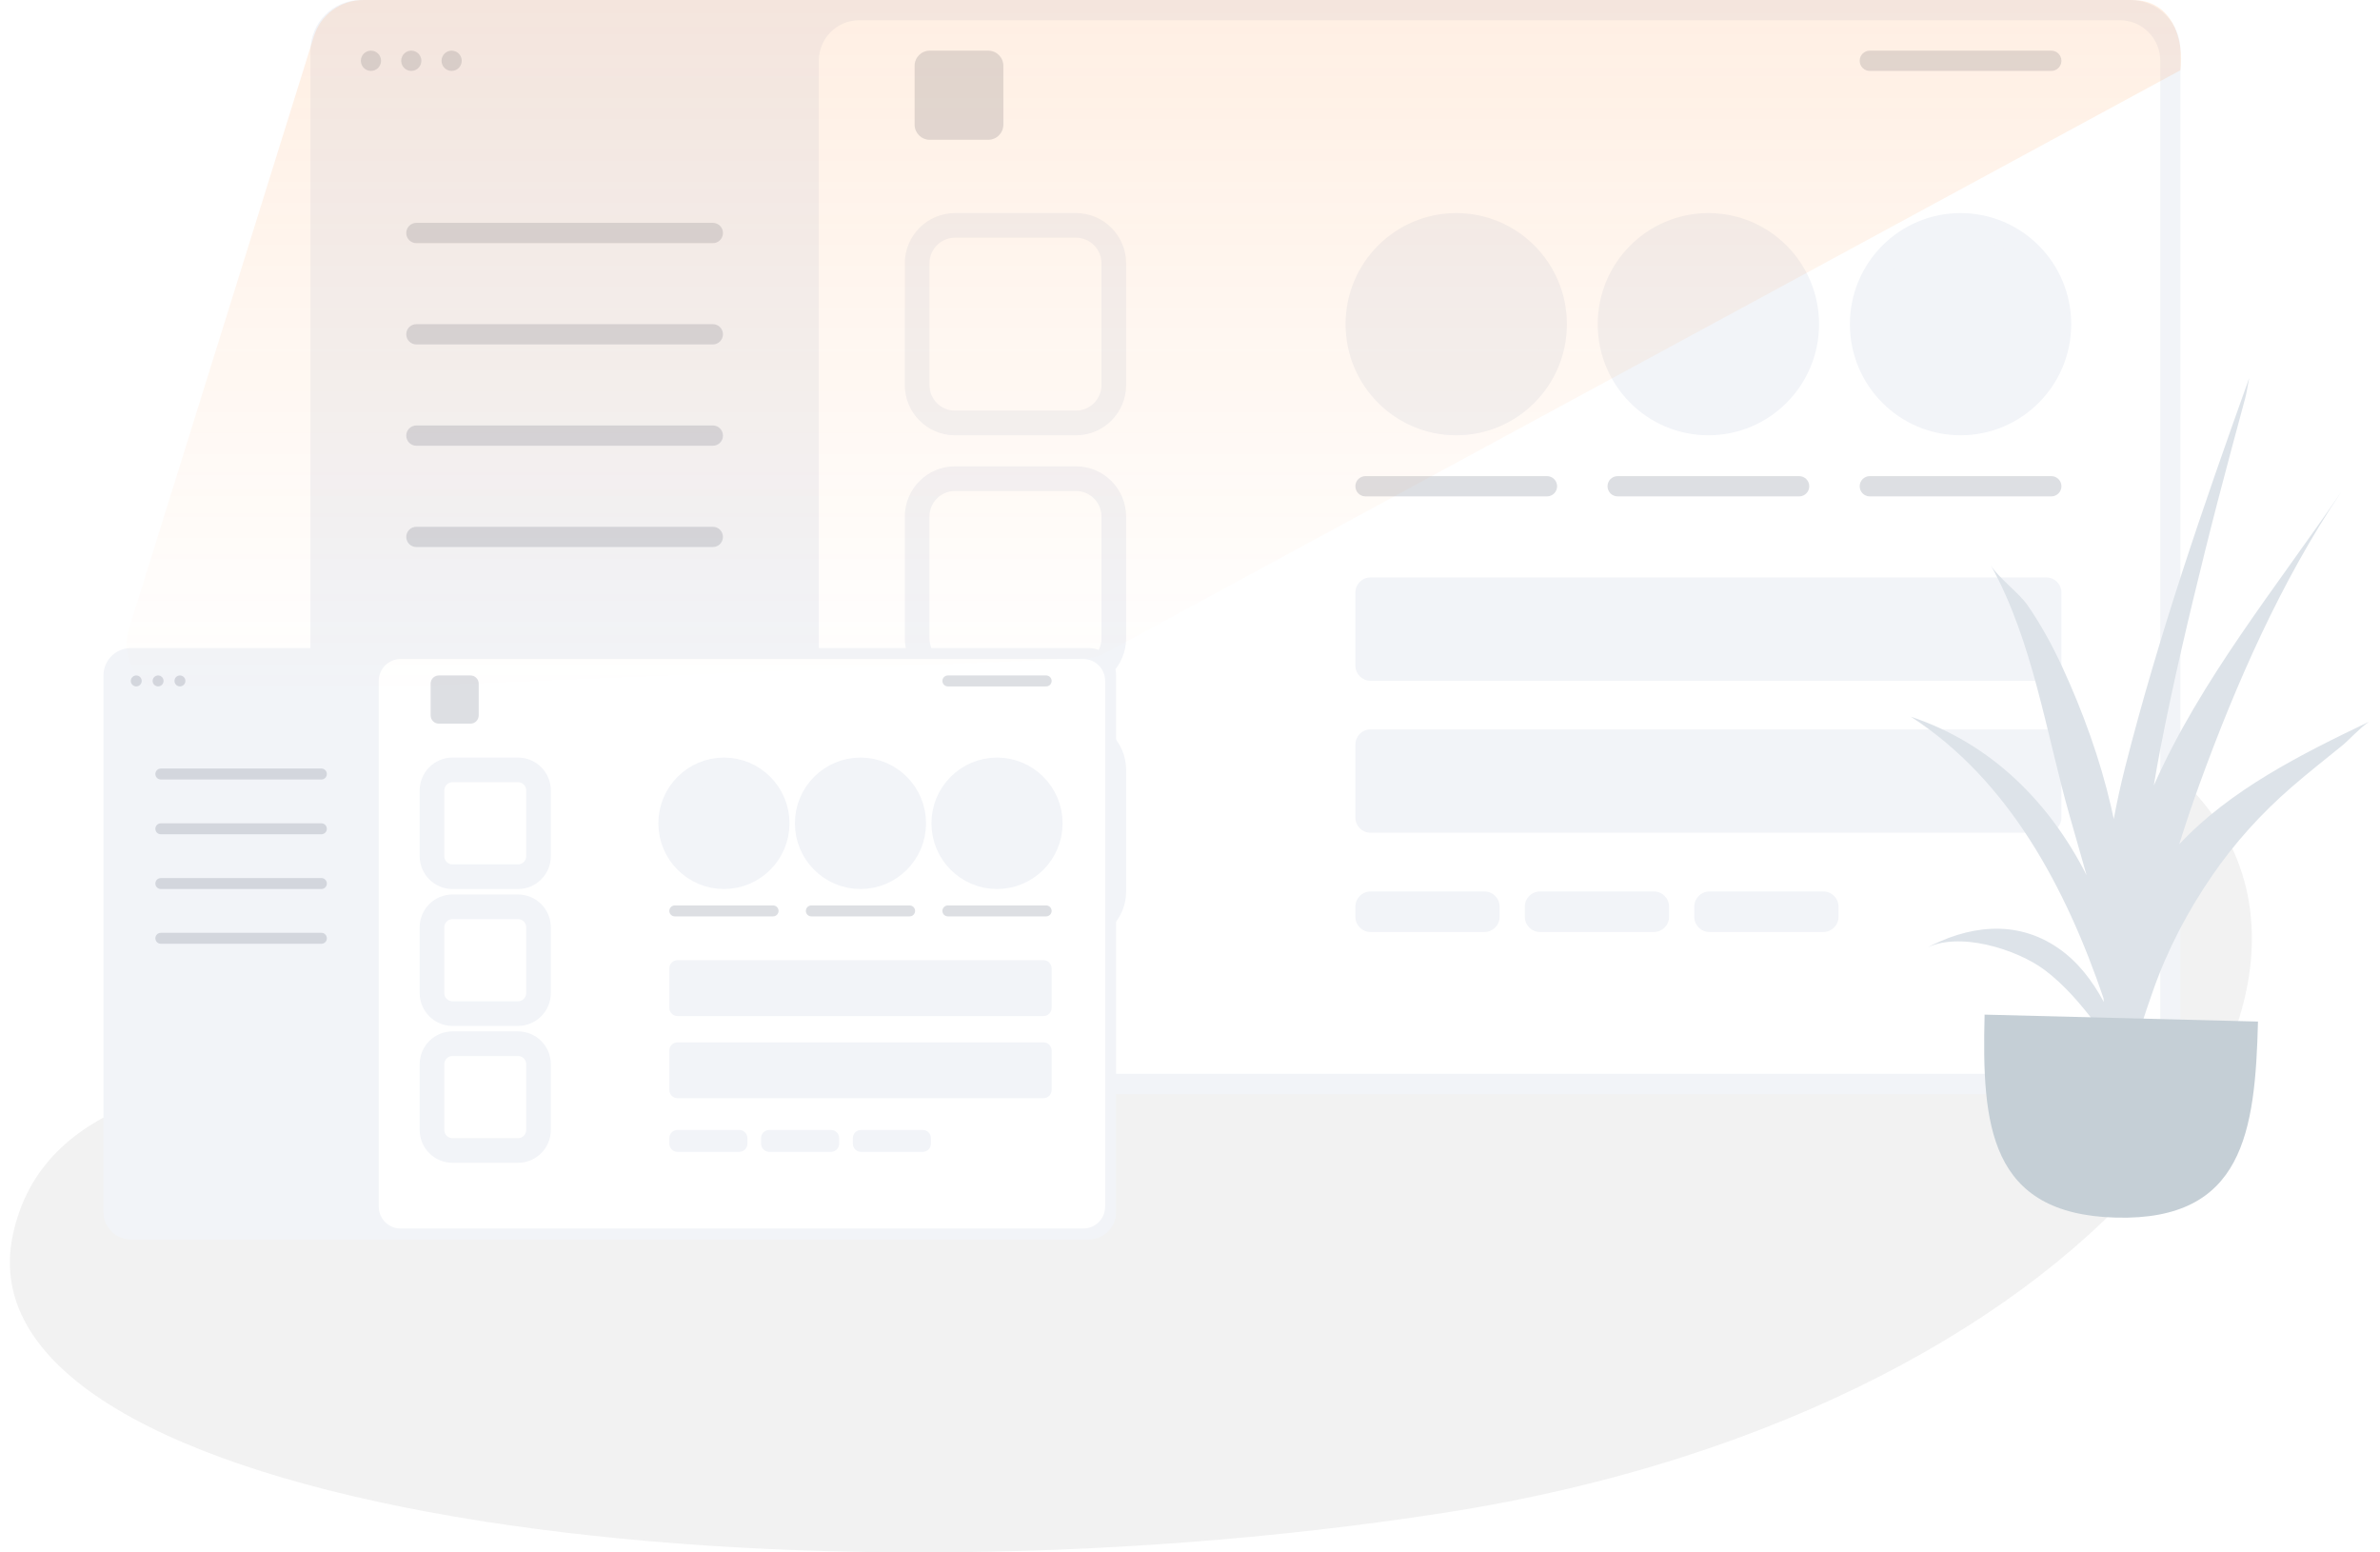 <svg width="483" height="315" viewBox="0 0 483 315" fill="none" xmlns="http://www.w3.org/2000/svg">
<path fill-rule="evenodd" clip-rule="evenodd" d="M2.574 250.742C14.113 195.186 130.87 226.835 207.416 209.66C283.961 192.485 374.52 112.495 434.454 151.678C494.385 190.861 430.618 285.577 293.156 306.951C155.694 328.325 -8.965 306.299 2.574 250.742Z" fill="#F2F2F2"/>
<g clip-path="url(#clip0)">
<path d="M432.265 0H73.235C67.582 0 63 4.602 63 10.278V211.722C63 217.398 67.582 222 73.235 222H432.265C437.918 222 442.5 217.398 442.5 211.722V10.278C442.5 4.602 437.918 0 432.265 0Z" fill="#F2F4F8"/>
<path d="M430.218 4.112H174.352C169.83 4.112 166.165 7.793 166.165 12.334V209.667C166.165 214.208 169.83 217.89 174.352 217.89H430.218C434.74 217.89 438.406 214.208 438.406 209.667V12.334C438.406 7.793 434.74 4.112 430.218 4.112Z" fill="white"/>
<path d="M144.672 45.223H84.493C83.362 45.223 82.446 46.143 82.446 47.278C82.446 48.413 83.362 49.334 84.493 49.334H144.672C145.803 49.334 146.719 48.413 146.719 47.278C146.719 46.143 145.803 45.223 144.672 45.223Z" fill="#565F73" fill-opacity="0.2"/>
<path d="M313.953 96.611H277.108C275.978 96.611 275.062 97.531 275.062 98.666C275.062 99.802 275.978 100.722 277.108 100.722H313.953C315.084 100.722 316 99.802 316 98.666C316 97.531 315.084 96.611 313.953 96.611Z" fill="#565F73" fill-opacity="0.2"/>
<path d="M365.126 96.611H328.282C327.151 96.611 326.235 97.531 326.235 98.666C326.235 99.802 327.151 100.722 328.282 100.722H365.126C366.257 100.722 367.173 99.802 367.173 98.666C367.173 97.531 366.257 96.611 365.126 96.611Z" fill="#565F73" fill-opacity="0.2"/>
<path d="M416.3 96.611H379.455C378.325 96.611 377.408 97.531 377.408 98.666C377.408 99.802 378.325 100.722 379.455 100.722H416.3C417.43 100.722 418.347 99.802 418.347 98.666C418.347 97.531 417.43 96.611 416.3 96.611Z" fill="#565F73" fill-opacity="0.2"/>
<path d="M416.3 10.277H379.455C378.325 10.277 377.408 11.198 377.408 12.333C377.408 13.468 378.325 14.389 379.455 14.389H416.3C417.43 14.389 418.347 13.468 418.347 12.333C418.347 11.198 417.43 10.277 416.3 10.277Z" fill="#565F73" fill-opacity="0.2"/>
<path d="M200.553 10.277H188.681C186.985 10.277 185.611 11.658 185.611 13.361V25.283C185.611 26.986 186.985 28.366 188.681 28.366H200.553C202.249 28.366 203.624 26.986 203.624 25.283V13.361C203.624 11.658 202.249 10.277 200.553 10.277Z" fill="#565F73" fill-opacity="0.2"/>
<path d="M144.672 65.777H84.493C83.362 65.777 82.446 66.698 82.446 67.833C82.446 68.968 83.362 69.888 84.493 69.888H144.672C145.803 69.888 146.719 68.968 146.719 67.833C146.719 66.698 145.803 65.777 144.672 65.777Z" fill="#565F73" fill-opacity="0.2"/>
<path d="M144.672 86.333H84.493C83.362 86.333 82.446 87.253 82.446 88.389C82.446 89.524 83.362 90.444 84.493 90.444H144.672C145.803 90.444 146.719 89.524 146.719 88.389C146.719 87.253 145.803 86.333 144.672 86.333Z" fill="#565F73" fill-opacity="0.2"/>
<path d="M144.672 106.888H84.493C83.362 106.888 82.446 107.808 82.446 108.944C82.446 110.079 83.362 110.999 84.493 110.999H144.672C145.803 110.999 146.719 110.079 146.719 108.944C146.719 107.808 145.803 106.888 144.672 106.888Z" fill="#565F73" fill-opacity="0.2"/>
<path d="M415.276 148H278.132C276.436 148 275.062 149.38 275.062 151.083V165.883C275.062 167.586 276.436 168.966 278.132 168.966H415.276C416.972 168.966 418.346 167.586 418.346 165.883V151.083C418.346 149.38 416.972 148 415.276 148Z" fill="#F2F4F8"/>
<path d="M415.276 117.167H278.132C276.436 117.167 275.062 118.547 275.062 120.25V135.05C275.062 136.753 276.436 138.134 278.132 138.134H415.276C416.972 138.134 418.346 136.753 418.346 135.05V120.25C418.346 118.547 416.972 117.167 415.276 117.167Z" fill="#F2F4F8"/>
<path d="M301.262 180.889H278.132C276.436 180.889 275.062 182.27 275.062 183.972V186.028C275.062 187.731 276.436 189.111 278.132 189.111H301.262C302.958 189.111 304.333 187.731 304.333 186.028V183.972C304.333 182.27 302.958 180.889 301.262 180.889Z" fill="#F2F4F8"/>
<path d="M335.65 180.889H312.52C310.824 180.889 309.45 182.27 309.45 183.972V186.028C309.45 187.731 310.824 189.111 312.52 189.111H335.65C337.346 189.111 338.721 187.731 338.721 186.028V183.972C338.721 182.27 337.346 180.889 335.65 180.889Z" fill="#F2F4F8"/>
<path d="M370.039 180.889H346.909C345.213 180.889 343.838 182.27 343.838 183.972V186.028C343.838 187.731 345.213 189.111 346.909 189.111H370.039C371.735 189.111 373.109 187.731 373.109 186.028V183.972C373.109 182.27 371.735 180.889 370.039 180.889Z" fill="#F2F4F8"/>
<path d="M218.362 45.737H193.799C189.559 45.737 186.123 49.188 186.123 53.445V78.112C186.123 82.369 189.559 85.82 193.799 85.82H218.362C222.601 85.82 226.038 82.369 226.038 78.112V53.445C226.038 49.188 222.601 45.737 218.362 45.737Z" fill="white" stroke="#F2F4F8" stroke-width="5"/>
<path d="M315.488 65.778C315.488 54.71 306.553 45.737 295.531 45.737C284.509 45.737 275.573 54.71 275.573 65.778C275.573 76.847 284.509 85.82 295.531 85.82C306.553 85.82 315.488 76.847 315.488 65.778Z" fill="#F2F4F8" stroke="#F2F4F8" stroke-width="5"/>
<path d="M366.662 65.778C366.662 54.71 357.726 45.737 346.704 45.737C335.682 45.737 326.747 54.71 326.747 65.778C326.747 76.847 335.682 85.82 346.704 85.82C357.726 85.82 366.662 76.847 366.662 65.778Z" fill="#F2F4F8" stroke="#F2F4F8" stroke-width="5"/>
<path d="M417.834 65.778C417.834 54.71 408.899 45.737 397.877 45.737C386.855 45.737 377.919 54.71 377.919 65.778C377.919 76.847 386.855 85.82 397.877 85.82C408.899 85.82 417.834 76.847 417.834 65.778Z" fill="#F2F4F8" stroke="#F2F4F8" stroke-width="5"/>
<path d="M218.362 97.125H193.799C189.559 97.125 186.123 100.576 186.123 104.833V129.5C186.123 133.757 189.559 137.208 193.799 137.208H218.362C222.601 137.208 226.038 133.757 226.038 129.5V104.833C226.038 100.576 222.601 97.125 218.362 97.125Z" fill="white" stroke="#F2F4F8" stroke-width="5"/>
<path d="M218.362 148.513H193.799C189.559 148.513 186.123 151.964 186.123 156.222V180.888C186.123 185.145 189.559 188.597 193.799 188.597H218.362C222.601 188.597 226.038 185.145 226.038 180.888V156.222C226.038 151.964 222.601 148.513 218.362 148.513Z" fill="white" stroke="#F2F4F8" stroke-width="5"/>
<path d="M77.329 12.333C77.329 11.198 76.412 10.277 75.282 10.277C74.151 10.277 73.235 11.198 73.235 12.333C73.235 13.468 74.151 14.389 75.282 14.389C76.412 14.389 77.329 13.468 77.329 12.333Z" fill="#565F73" fill-opacity="0.2"/>
<path d="M85.516 12.333C85.516 11.198 84.599 10.277 83.469 10.277C82.338 10.277 81.422 11.198 81.422 12.333C81.422 13.468 82.338 14.389 83.469 14.389C84.599 14.389 85.516 13.468 85.516 12.333Z" fill="#565F73" fill-opacity="0.2"/>
<path d="M93.704 12.333C93.704 11.198 92.787 10.277 91.657 10.277C90.526 10.277 89.61 11.198 89.61 12.333C89.61 13.468 90.526 14.389 91.657 14.389C92.787 14.389 93.704 13.468 93.704 12.333Z" fill="#565F73" fill-opacity="0.2"/>
</g>
<g clip-path="url(#clip1)" filter="url(#filter0_d)">
<path d="M220.958 127.5H26.542C23.481 127.5 21 129.987 21 133.056V241.944C21 245.013 23.481 247.5 26.542 247.5H220.958C224.019 247.5 226.5 245.013 226.5 241.944V133.056C226.5 129.987 224.019 127.5 220.958 127.5Z" fill="#F2F4F8"/>
<path d="M219.85 129.722H81.298C78.849 129.722 76.864 131.712 76.864 134.167V240.833C76.864 243.288 78.849 245.278 81.298 245.278H219.85C222.298 245.278 224.283 243.288 224.283 240.833V134.167C224.283 131.712 222.298 129.722 219.85 129.722Z" fill="white"/>
<path d="M65.226 151.944H32.638C32.026 151.944 31.53 152.442 31.53 153.055C31.53 153.669 32.026 154.167 32.638 154.167H65.226C65.838 154.167 66.334 153.669 66.334 153.055C66.334 152.442 65.838 151.944 65.226 151.944Z" fill="#565F73" fill-opacity="0.2"/>
<path d="M156.892 179.722H136.94C136.328 179.722 135.832 180.22 135.832 180.833C135.832 181.447 136.328 181.944 136.94 181.944H156.892C157.504 181.944 158 181.447 158 180.833C158 180.22 157.504 179.722 156.892 179.722Z" fill="#565F73" fill-opacity="0.2"/>
<path d="M184.602 179.722H164.651C164.039 179.722 163.542 180.22 163.542 180.833C163.542 181.447 164.039 181.944 164.651 181.944H184.602C185.215 181.944 185.711 181.447 185.711 180.833C185.711 180.22 185.215 179.722 184.602 179.722Z" fill="#565F73" fill-opacity="0.2"/>
<path d="M212.312 179.722H192.361C191.749 179.722 191.252 180.22 191.252 180.833C191.252 181.447 191.749 181.944 192.361 181.944H212.312C212.924 181.944 213.421 181.447 213.421 180.833C213.421 180.22 212.924 179.722 212.312 179.722Z" fill="#565F73" fill-opacity="0.2"/>
<path d="M212.312 133.056H192.361C191.749 133.056 191.252 133.553 191.252 134.167C191.252 134.78 191.749 135.278 192.361 135.278H212.312C212.924 135.278 213.421 134.78 213.421 134.167C213.421 133.553 212.924 133.056 212.312 133.056Z" fill="#565F73" fill-opacity="0.2"/>
<path d="M95.486 133.056H89.057C88.138 133.056 87.394 133.802 87.394 134.722V141.167C87.394 142.087 88.138 142.833 89.057 142.833H95.486C96.404 142.833 97.148 142.087 97.148 141.167V134.722C97.148 133.802 96.404 133.056 95.486 133.056Z" fill="#565F73" fill-opacity="0.2"/>
<path d="M65.226 163.056H32.638C32.026 163.056 31.53 163.553 31.53 164.167C31.53 164.78 32.026 165.278 32.638 165.278H65.226C65.838 165.278 66.334 164.78 66.334 164.167C66.334 163.553 65.838 163.056 65.226 163.056Z" fill="#565F73" fill-opacity="0.2"/>
<path d="M65.226 174.167H32.638C32.026 174.167 31.53 174.664 31.53 175.278C31.53 175.891 32.026 176.389 32.638 176.389H65.226C65.838 176.389 66.334 175.891 66.334 175.278C66.334 174.664 65.838 174.167 65.226 174.167Z" fill="#565F73" fill-opacity="0.2"/>
<path d="M65.226 185.278H32.638C32.026 185.278 31.53 185.775 31.53 186.389C31.53 187.003 32.026 187.5 32.638 187.5H65.226C65.838 187.5 66.334 187.003 66.334 186.389C66.334 185.775 65.838 185.278 65.226 185.278Z" fill="#565F73" fill-opacity="0.2"/>
<path d="M211.758 207.5H137.495C136.576 207.5 135.832 208.246 135.832 209.167V217.167C135.832 218.087 136.576 218.833 137.495 218.833H211.758C212.677 218.833 213.421 218.087 213.421 217.167V209.167C213.421 208.246 212.677 207.5 211.758 207.5Z" fill="#F2F4F8"/>
<path d="M211.758 190.833H137.495C136.576 190.833 135.832 191.58 135.832 192.5V200.5C135.832 201.421 136.576 202.167 137.495 202.167H211.758C212.677 202.167 213.421 201.421 213.421 200.5V192.5C213.421 191.58 212.677 190.833 211.758 190.833Z" fill="#F2F4F8"/>
<path d="M150.02 225.278H137.495C136.576 225.278 135.832 226.024 135.832 226.944V228.056C135.832 228.976 136.576 229.722 137.495 229.722H150.02C150.938 229.722 151.682 228.976 151.682 228.056V226.944C151.682 226.024 150.938 225.278 150.02 225.278Z" fill="#F2F4F8"/>
<path d="M168.641 225.278H156.116C155.198 225.278 154.453 226.024 154.453 226.944V228.056C154.453 228.976 155.198 229.722 156.116 229.722H168.641C169.559 229.722 170.303 228.976 170.303 228.056V226.944C170.303 226.024 169.559 225.278 168.641 225.278Z" fill="#F2F4F8"/>
<path d="M187.262 225.278H174.737C173.819 225.278 173.074 226.024 173.074 226.944V228.056C173.074 228.976 173.819 229.722 174.737 229.722H187.262C188.18 229.722 188.925 228.976 188.925 228.056V226.944C188.925 226.024 188.18 225.278 187.262 225.278Z" fill="#F2F4F8"/>
<path d="M105.128 152.222H91.827C89.532 152.222 87.671 154.088 87.671 156.389V169.722C87.671 172.023 89.532 173.889 91.827 173.889H105.128C107.424 173.889 109.285 172.023 109.285 169.722V156.389C109.285 154.088 107.424 152.222 105.128 152.222Z" fill="white" stroke="#F2F4F8" stroke-width="5"/>
<path d="M157.723 163.056C157.723 157.072 152.884 152.222 146.916 152.222C140.947 152.222 136.109 157.072 136.109 163.056C136.109 169.039 140.947 173.889 146.916 173.889C152.884 173.889 157.723 169.039 157.723 163.056Z" fill="#F2F4F8" stroke="#F2F4F8" stroke-width="5"/>
<path d="M185.433 163.056C185.433 157.072 180.595 152.222 174.626 152.222C168.658 152.222 163.819 157.072 163.819 163.056C163.819 169.039 168.658 173.889 174.626 173.889C180.595 173.889 185.433 169.039 185.433 163.056Z" fill="#F2F4F8" stroke="#F2F4F8" stroke-width="5"/>
<path d="M213.144 163.056C213.144 157.072 208.305 152.222 202.337 152.222C196.368 152.222 191.53 157.072 191.53 163.056C191.53 169.039 196.368 173.889 202.337 173.889C208.305 173.889 213.144 169.039 213.144 163.056Z" fill="#F2F4F8" stroke="#F2F4F8" stroke-width="5"/>
<path d="M105.128 180H91.827C89.532 180 87.671 181.865 87.671 184.167V197.5C87.671 199.801 89.532 201.667 91.827 201.667H105.128C107.424 201.667 109.285 199.801 109.285 197.5V184.167C109.285 181.865 107.424 180 105.128 180Z" fill="white" stroke="#F2F4F8" stroke-width="5"/>
<path d="M105.128 207.778H91.827C89.532 207.778 87.671 209.643 87.671 211.944V225.278C87.671 227.579 89.532 229.444 91.827 229.444H105.128C107.424 229.444 109.285 227.579 109.285 225.278V211.944C109.285 209.643 107.424 207.778 105.128 207.778Z" fill="white" stroke="#F2F4F8" stroke-width="5"/>
<path d="M28.759 134.167C28.759 133.553 28.263 133.056 27.65 133.056C27.038 133.056 26.542 133.553 26.542 134.167C26.542 134.78 27.038 135.278 27.65 135.278C28.263 135.278 28.759 134.78 28.759 134.167Z" fill="#565F73" fill-opacity="0.2"/>
<path d="M33.192 134.167C33.192 133.553 32.696 133.056 32.084 133.056C31.472 133.056 30.976 133.553 30.976 134.167C30.976 134.78 31.472 135.278 32.084 135.278C32.696 135.278 33.192 134.78 33.192 134.167Z" fill="#565F73" fill-opacity="0.2"/>
<path d="M37.627 134.167C37.627 133.553 37.13 133.056 36.518 133.056C35.906 133.056 35.41 133.553 35.41 134.167C35.41 134.78 35.906 135.278 36.518 135.278C37.13 135.278 37.627 134.78 37.627 134.167Z" fill="#565F73" fill-opacity="0.2"/>
</g>
<path d="M63.699 7.371C65.067 2.986 69.128 0 73.722 0H432.75C441 0 443.25 8.25 442.5 14.25L225.064 132.094C223.546 133.016 221.818 133.538 220.043 133.611L36.646 141.139C29.388 141.436 24.028 134.452 26.192 127.519L63.699 7.371Z" fill="url(#paint0_linear)"/>
<path fill-rule="evenodd" clip-rule="evenodd" d="M475.175 99.76C461.912 119.218 446.564 137.995 437.091 159.397C437.515 156.857 437.961 154.32 438.452 151.787C441.059 138.364 444.213 125.053 447.51 111.762C449.189 104.996 450.954 98.255 452.76 91.516C453.731 87.897 454.691 84.276 455.68 80.66C455.92 79.784 456.146 78.25 456.457 76.697C447.116 102.778 438.084 128.887 431.282 155.665C430.39 159.18 429.617 162.691 428.968 166.199C428.796 165.391 428.629 164.582 428.442 163.776C426.211 154.107 422.739 144.483 418.546 135.389C416.541 131.039 414.219 126.776 411.46 122.789C409.739 120.304 405.609 117.296 404.046 114.755C412.557 130.054 415.29 148.995 420.009 165.512C421.161 169.543 422.321 173.568 423.455 177.598C416.076 163.051 404.36 150.955 387.784 145.422C407.692 158.281 419.272 180.209 426.884 202.529C426.905 202.792 426.93 203.055 426.951 203.319C424.653 199.04 421.72 195.148 417.682 192.372C409.039 186.429 399.249 187.848 390.599 192.538C397.389 188.778 409.39 192.664 414.918 196.8C418.875 199.762 422.222 203.685 425.118 207.503C425.812 208.418 426.763 209.49 427.767 210.633C428.995 219.356 431.136 228.043 434.26 236.685C433.771 234.215 434.269 230.296 434.163 228.461C434.151 228.263 434.143 228.064 434.131 227.866C434.592 229.753 435.035 231.617 435.462 233.452C434.611 229.95 434.192 226.307 433.887 222.628C433.825 221.049 433.765 219.47 433.699 217.891C433.808 214.9 434.018 211.9 434.319 208.897C435.193 205.994 436.158 203.259 436.955 200.984C439.83 192.776 443.937 184.947 448.933 177.673C453.491 171.035 458.897 165.054 465.099 159.679C468.443 156.782 471.935 154.03 475.38 151.239C476.625 150.23 478.87 147.727 480.788 146.442C466.884 153.087 452.563 160.294 442.263 171.307C443.543 167.171 444.922 163.096 446.373 159.106C453.735 138.86 462.912 117.917 475.175 99.76Z" fill="#DDE3E9"/>
<path fill-rule="evenodd" clip-rule="evenodd" d="M458.238 207.284C457.671 229.645 455.288 247.722 429.47 247.067C403.653 246.412 402.189 228.237 402.756 205.877" fill="#C5CFD6"/>
<defs>
<filter id="filter0_d" x="0" y="110.5" width="247.5" height="162" filterUnits="userSpaceOnUse" color-interpolation-filters="sRGB">
<feFlood flood-opacity="0" result="BackgroundImageFix"/>
<feColorMatrix in="SourceAlpha" type="matrix" values="0 0 0 0 0 0 0 0 0 0 0 0 0 0 0 0 0 0 127 0"/>
<feOffset dy="4"/>
<feGaussianBlur stdDeviation="10.5"/>
<feColorMatrix type="matrix" values="0 0 0 0 0 0 0 0 0 0 0 0 0 0 0 0 0 0 0.13 0"/>
<feBlend mode="normal" in2="BackgroundImageFix" result="effect1_dropShadow"/>
<feBlend mode="normal" in="SourceGraphic" in2="effect1_dropShadow" result="shape"/>
</filter>
<linearGradient id="paint0_linear" x1="234.177" y1="0" x2="234.177" y2="141.148" gradientUnits="userSpaceOnUse">
<stop stop-color="#FF8427" stop-opacity="0.13"/>
<stop offset="1" stop-color="#FF8427" stop-opacity="0"/>
</linearGradient>
<clipPath id="clip0">
<rect width="379.5" height="222" fill="white" transform="translate(63)"/>
</clipPath>
<clipPath id="clip1">
<rect width="205.5" height="120" fill="white" transform="translate(21 127.5)"/>
</clipPath>
</defs>
</svg>
